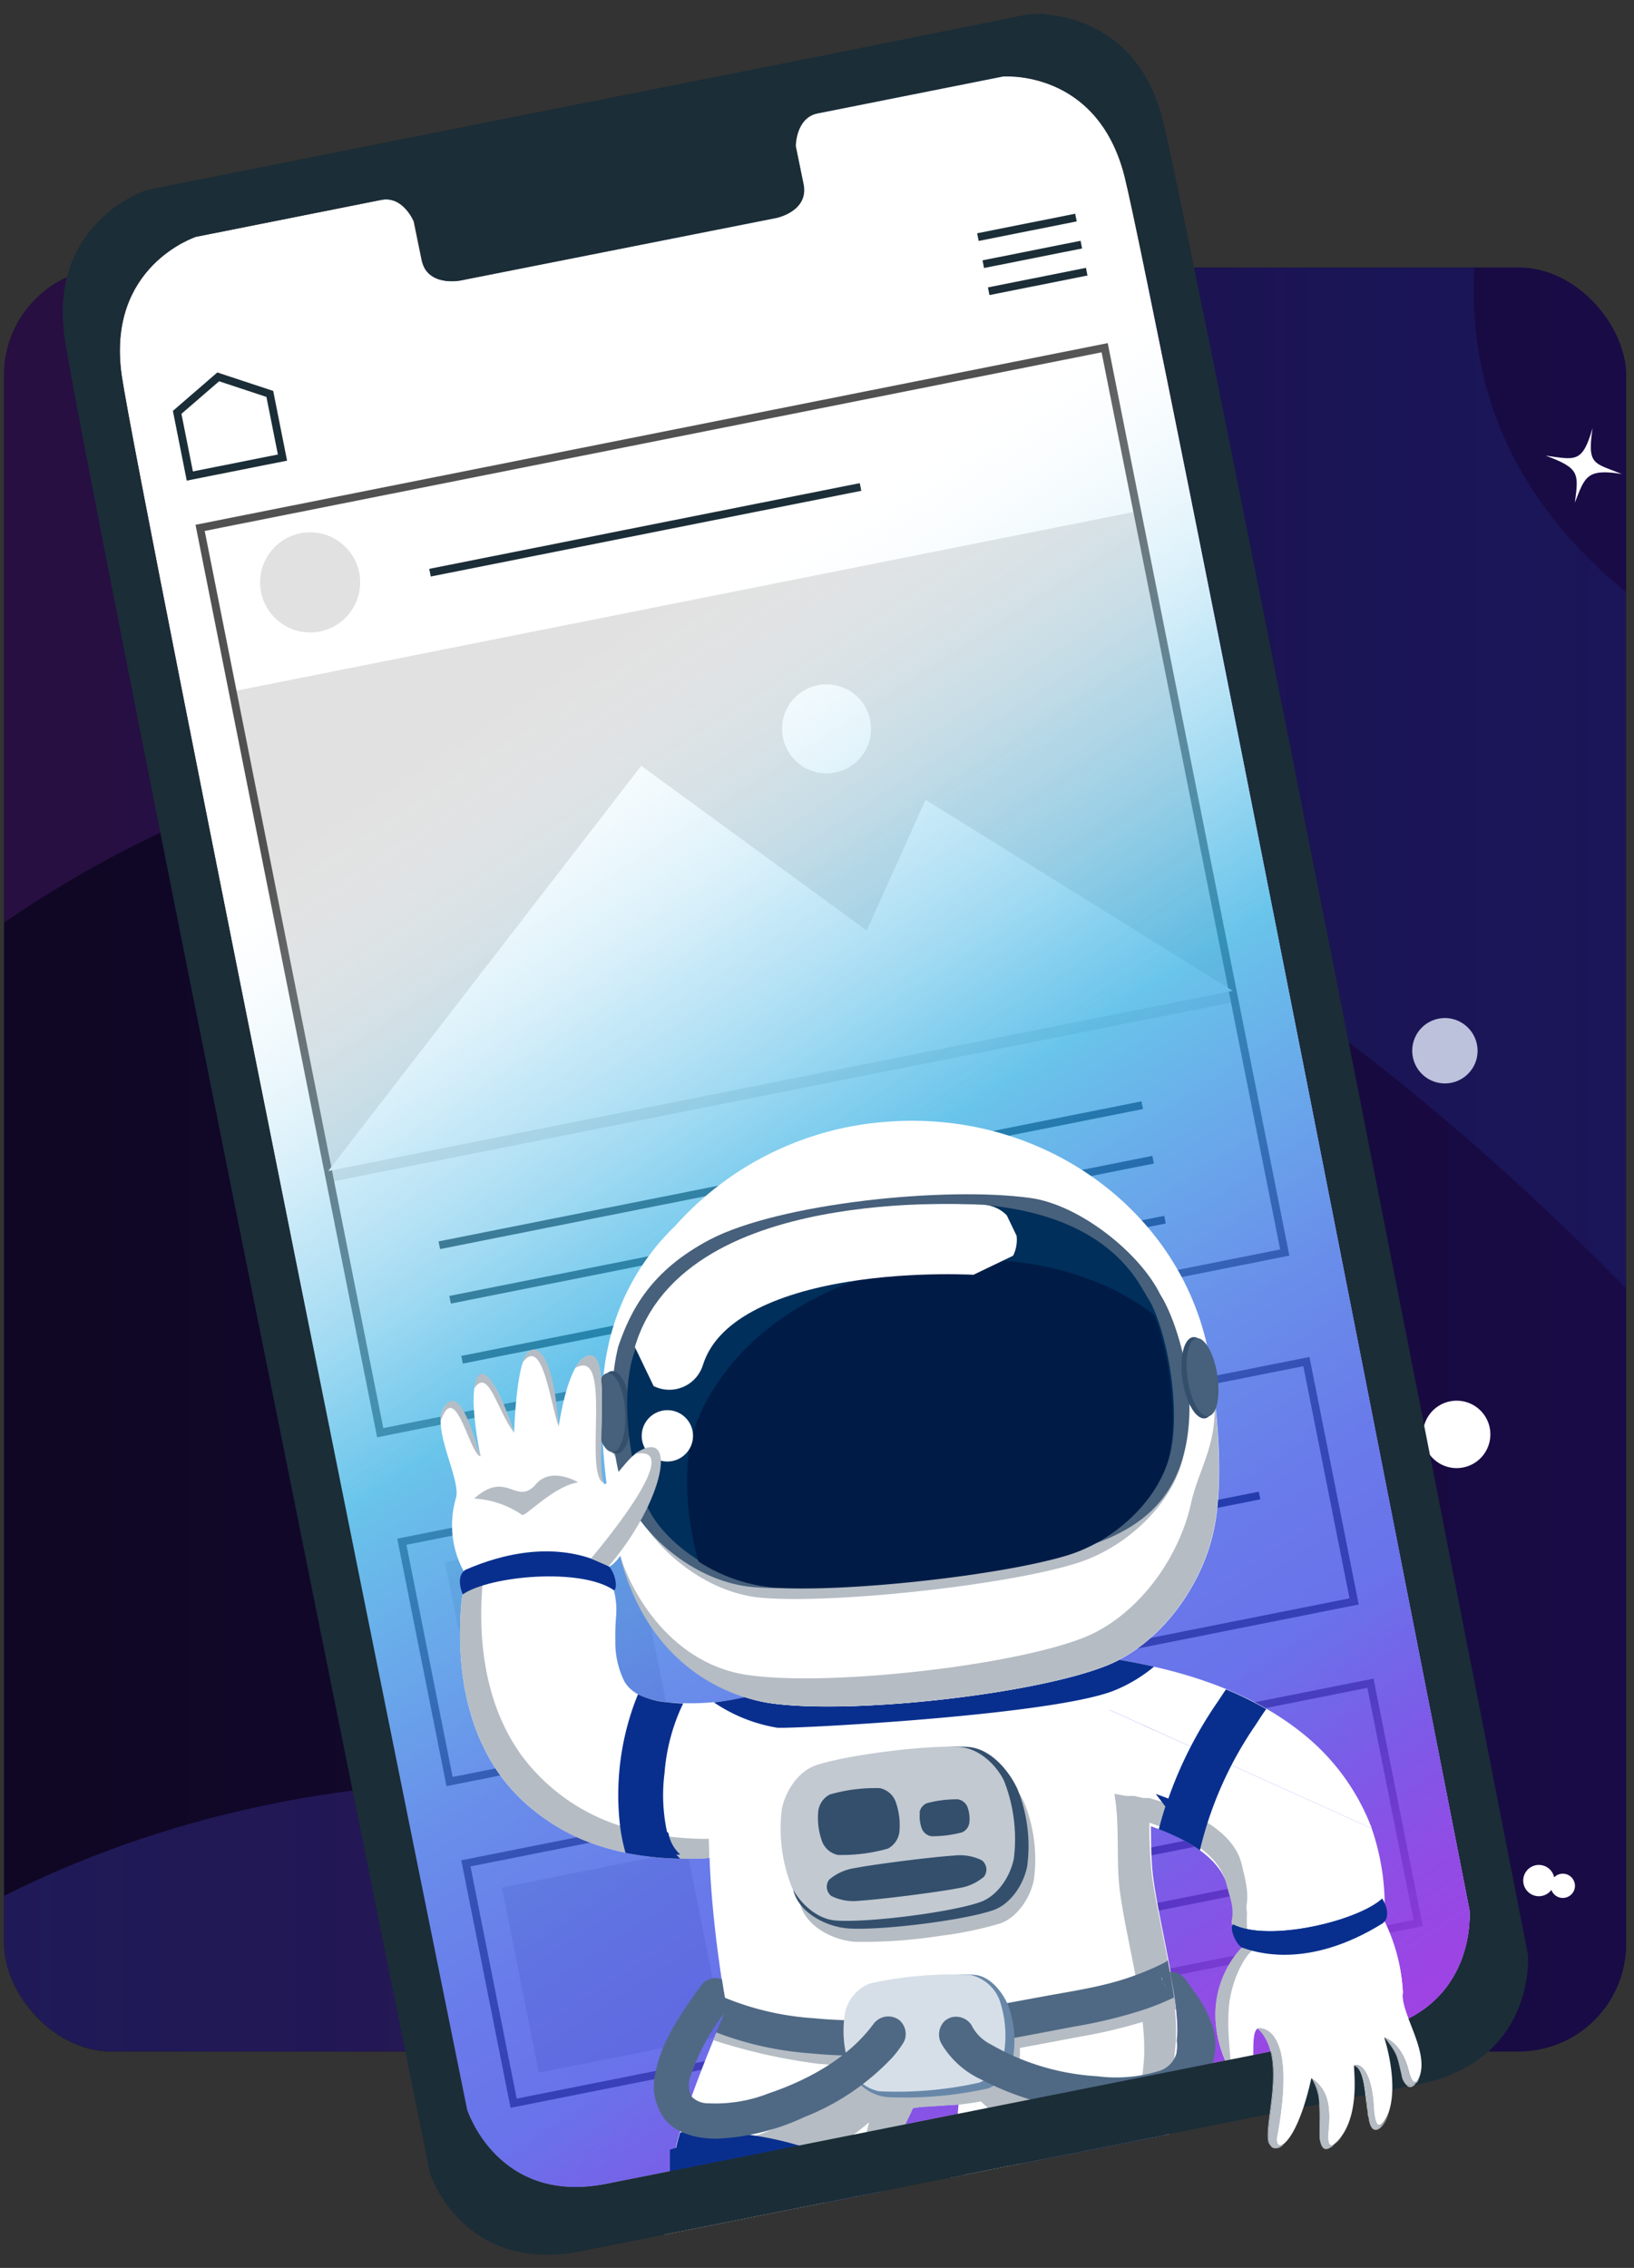<svg id="Capa_1" data-name="Capa 1" xmlns="http://www.w3.org/2000/svg" xmlns:xlink="http://www.w3.org/1999/xlink" viewBox="0 0 209 290"><rect x="0" y="0" width="209" height="290" fill="#333333" stroke="none"/><defs><style>.cls-1,.cls-16,.cls-17,.cls-36{fill:none;}.cls-2{clip-path:url(#clip-path);}.cls-3{fill:url(#linear-gradient);}.cls-4{clip-path:url(#clip-path-2);}.cls-18,.cls-22,.cls-5{fill:#fff;}.cls-6{opacity:0.3;}.cls-7{fill:url(#linear-gradient-2);}.cls-8{fill:url(#linear-gradient-3);}.cls-9{fill:#201932;}.cls-10{clip-path:url(#clip-path-4);}.cls-11{fill:url(#linear-gradient-4);}.cls-12{clip-path:url(#clip-path-5);}.cls-13{fill:url(#linear-gradient-5);}.cls-14{fill:url(#linear-gradient-6);}.cls-15{fill:#e1e1e1;}.cls-16,.cls-18{stroke:#515151;}.cls-16,.cls-17,.cls-18{stroke-miterlimit:10;}.cls-17{stroke:#1b2d37;}.cls-19{fill:url(#Nueva_muestra_de_degradado_1);}.cls-20{clip-path:url(#clip-path-7);}.cls-21{clip-path:url(#clip-path-8);}.cls-22,.cls-24,.cls-25,.cls-27,.cls-28,.cls-30,.cls-31,.cls-32,.cls-33,.cls-34{fill-rule:evenodd;}.cls-23,.cls-24{fill:#b5bcc4;}.cls-25,.cls-26{fill:#092f8e;}.cls-27{fill:#334f6c;}.cls-28{fill:#c2c9d1;}.cls-29{fill:#4f6984;}.cls-30{fill:#6887a8;}.cls-31{fill:#d6dfe8;}.cls-32{fill:#47607b;}.cls-33{fill:#002f5b;}.cls-34{fill:#001c46;}.cls-35{clip-path:url(#clip-path-9);}.cls-36{stroke:#fff;stroke-linecap:round;stroke-linejoin:round;stroke-width:9px;}.cls-37{clip-path:url(#clip-path-10);}.cls-38{fill:#1b2d37;}</style><clipPath id="clip-path"><rect class="cls-1" x="-485.48" y="38.21" width="207.47" height="228.11" rx="13.76"/></clipPath><linearGradient id="linear-gradient" x1="-562.18" y1="260.45" x2="409.32" y2="260.45" gradientUnits="userSpaceOnUse"><stop offset="0" stop-color="#0e061e"/><stop offset="0.09" stop-color="#100725"/><stop offset="0.22" stop-color="#150937"/><stop offset="0.36" stop-color="#1d0d55"/><stop offset="0.43" stop-color="#210f65"/><stop offset="0.82" stop-color="#4f1a7c"/><stop offset="0.99" stop-color="#641f87"/></linearGradient><clipPath id="clip-path-2"><rect class="cls-1" x="-562.18" y="-18.85" width="971.5" height="558.6"/></clipPath><linearGradient id="linear-gradient-2" x1="-642.59" y1="202.91" x2="75.25" y2="202.91" gradientUnits="userSpaceOnUse"><stop offset="0" stop-color="#2d62ff"/><stop offset="0.21" stop-color="#641f87"/><stop offset="0.48" stop-color="#1e2f8a"/><stop offset="1" stop-color="#0e061e"/></linearGradient><linearGradient id="linear-gradient-3" x1="-579.24" y1="294.08" x2="597.54" y2="294.08" xlink:href="#linear-gradient-2"/><clipPath id="clip-path-4"><rect class="cls-1" x="0.52" y="34.21" width="207.47" height="228.11" rx="13.76"/></clipPath><linearGradient id="linear-gradient-4" x1="-76.18" y1="256.45" x2="895.32" y2="256.45" xlink:href="#linear-gradient"/><clipPath id="clip-path-5"><rect class="cls-1" x="-76.18" y="-22.85" width="971.5" height="558.6"/></clipPath><linearGradient id="linear-gradient-5" x1="-156.59" y1="198.91" x2="561.25" y2="198.91" xlink:href="#linear-gradient-2"/><linearGradient id="linear-gradient-6" x1="-93.24" y1="290.08" x2="1083.54" y2="290.08" xlink:href="#linear-gradient-2"/><linearGradient id="Nueva_muestra_de_degradado_1" x1="65.25" y1="89.4" x2="202.84" y2="300.63" gradientUnits="userSpaceOnUse"><stop offset="0" stop-color="#fff" stop-opacity="0"/><stop offset="0.05" stop-color="#d5eff9" stop-opacity="0.14"/><stop offset="0.17" stop-color="#79caed" stop-opacity="0.44"/><stop offset="0.26" stop-color="#3fb4e5" stop-opacity="0.63"/><stop offset="0.3" stop-color="#29abe2" stop-opacity="0.7"/><stop offset="0.36" stop-color="#298ee2" stop-opacity="0.7"/><stop offset="0.46" stop-color="#295fe2" stop-opacity="0.7"/><stop offset="0.55" stop-color="#2942e2" stop-opacity="0.7"/><stop offset="0.61" stop-color="#2938e2" stop-opacity="0.7"/><stop offset="0.64" stop-color="#4138e2" stop-opacity="0.75"/><stop offset="0.69" stop-color="#6338e2" stop-opacity="0.83"/><stop offset="0.74" stop-color="#8038e2" stop-opacity="0.89"/><stop offset="0.8" stop-color="#9738e2" stop-opacity="0.94"/><stop offset="0.86" stop-color="#a738e2" stop-opacity="0.97"/><stop offset="0.92" stop-color="#b038e2" stop-opacity="0.99"/><stop offset="1" stop-color="#b338e2"/></linearGradient><clipPath id="clip-path-7"><path class="cls-1" d="M148.71,15.29c-3.7-14.61-17-13.5-17-13.5L105.79,7,44.73,19.12,18.78,24.29s-12.68,4.06-10.5,19S55,277.9,55,277.9s4.15,13,19.44,9.94l53.42-10.64,53.42-10.64c15.29-3,14.15-16.63,14.15-16.63S152.41,29.89,148.71,15.29Z"/></clipPath><clipPath id="clip-path-8"><path class="cls-1" d="M150.1,22.26c-3.71-14.61-17-13.5-17-13.5l-25.95,5.17L46.12,26.09,20.17,31.26s-12.68,4.05-10.5,19S56.4,284.87,56.4,284.87s4.15,13,19.43,9.94l53.43-10.64,53.42-10.64c15.28-3,14.15-16.63,14.15-16.63S153.8,36.86,150.1,22.26Z"/></clipPath><clipPath id="clip-path-9"><rect class="cls-1" x="79.29" y="153.43" width="50.17" height="18.25" transform="translate(-60.11 61.26) rotate(-25.67)"/></clipPath><clipPath id="clip-path-10"><rect class="cls-1" x="81.88" y="179.58" width="8.04" height="8.04" transform="translate(-71.05 55.32) rotate(-25.67)"/></clipPath></defs><title>Mesa de trabajo 22</title><g class="cls-2"><rect class="cls-3" x="-562.18" y="-18.85" width="971.5" height="558.6"/><g class="cls-4"><path class="cls-5" d="M9.53,239.33a1.93,1.93,0,0,1-.92,2.56,1.91,1.91,0,1,1,.92-2.56Z"/><path class="cls-5" d="M28.29,272.7a3.31,3.31,0,1,1-4.4-1.59A3.3,3.3,0,0,1,28.29,272.7Z"/><path class="cls-5" d="M107.89,226.31a4.87,4.87,0,1,1-3.6-5.88A4.86,4.86,0,0,1,107.89,226.31Z"/><path class="cls-5" d="M35.07,217.9c-6.2-1-6.51.53-8.3,5,.66-5.13.88-6-5.16-8.23,5.28.73,6.47,1.33,8.26-4.86C28.92,216.41,30.13,215.9,35.07,217.9Z"/><path class="cls-5" d="M158,142.19c-1.57-.25-1.65.14-2.11,1.28.17-1.3.22-1.53-1.31-2.09,1.34.19,1.64.34,2.1-1.24C156.47,141.81,156.78,141.68,158,142.19Z"/><path class="cls-5" d="M84.79,105.85c-8-1.3-8.42.68-10.75,6.51.86-6.63,1.14-7.81-6.68-10.64,6.84,1,8.39,1.72,10.7-6.3C76.83,103.92,78.39,103.25,84.79,105.85Z"/><path class="cls-5" d="M202.51,74.78c-8-1.3-8.43.68-10.75,6.51.86-6.63,1.14-7.81-6.68-10.64,6.84.94,8.38,1.72,10.69-6.3C194.55,72.85,196.11,72.18,202.51,74.78Z"/><path class="cls-5" d="M154.47,96.89a3.31,3.31,0,1,1-2.45-4A3.33,3.33,0,0,1,154.47,96.89Z"/><path class="cls-5" d="M45.25,260.66A3.06,3.06,0,1,1,43,257,3.07,3.07,0,0,1,45.25,260.66Z"/><path class="cls-5" d="M88.15,52.81a5.12,5.12,0,1,1-3.8-6.18A5.12,5.12,0,0,1,88.15,52.81Z"/><path class="cls-5" d="M89.1,142.74a3.5,3.5,0,1,1-2.6-4.21A3.51,3.51,0,0,1,89.1,142.74Z"/><path class="cls-5" d="M51.58,159.67a2.5,2.5,0,1,1-1.85-3A2.5,2.5,0,0,1,51.58,159.67Z"/><path class="cls-5" d="M168,181.41a2.07,2.07,0,1,1-1.54-2.48A2.06,2.06,0,0,1,168,181.41Z"/><path class="cls-5" d="M141.69,276.89a2.07,2.07,0,1,1-1.54-2.48A2.07,2.07,0,0,1,141.69,276.89Z"/><path class="cls-5" d="M141.26,21.12a2.07,2.07,0,1,1,.54-2.87A2.06,2.06,0,0,1,141.26,21.12Z"/><path class="cls-5" d="M1,108.56A2.06,2.06,0,0,1-1.85,108a2.07,2.07,0,0,1,.53-2.87,2.07,2.07,0,0,1,2.87.54A2.06,2.06,0,0,1,1,108.56Z"/><path class="cls-5" d="M34.31,18.74a2.07,2.07,0,1,1,.53-2.87A2.07,2.07,0,0,1,34.31,18.74Z"/><path class="cls-5" d="M113.08,246.63a2.53,2.53,0,1,1-1.75-3.12A2.54,2.54,0,0,1,113.08,246.63Z"/><path class="cls-5" d="M90,177.52a1.35,1.35,0,1,1-.94-1.66A1.35,1.35,0,0,1,90,177.52Z"/><path class="cls-5" d="M58.89,193.28A1.81,1.81,0,1,1,57.65,191,1.82,1.82,0,0,1,58.89,193.28Z"/><path class="cls-5" d="M173.3,122.37a3.28,3.28,0,1,1-2.25-4.07A3.29,3.29,0,0,1,173.3,122.37Z"/><path class="cls-5" d="M124.48,114.56c-4.16-.86-4.41.16-5.75,3.15.6-3.44.77-4-3.23-5.7,3.53.65,4.32,1.09,5.71-3C120.38,113.37,121.2,113.06,124.48,114.56Z"/><path class="cls-5" d="M181.14,256.39c-2.69-.56-2.86.1-3.73,2,.39-2.23.5-2.62-2.1-3.7,2.3.43,2.81.71,3.71-2C178.48,255.62,179,255.42,181.14,256.39Z"/><path class="cls-5" d="M171.45,234.93c-1.06-.22-1.12,0-1.47.8.16-.88.2-1-.82-1.45.9.16,1.1.28,1.45-.77C170.4,234.62,170.61,234.55,171.45,234.93Z"/><path class="cls-5" d="M209.57,67.16c-1-.21-1.12,0-1.46.81.16-.88.2-1-.82-1.45.9.16,1.1.27,1.45-.78C208.53,66.86,208.74,66.78,209.57,67.16Z"/><path class="cls-5" d="M137.25,192.27c-5.37-1.11-5.69.21-7.43,4.07.77-4.44,1-5.23-4.19-7.37,4.58.84,5.6,1.41,7.39-3.92C132,190.74,133,190.33,137.25,192.27Z"/><path class="cls-5" d="M19.76,93.53c-5.37-1.12-5.7.21-7.43,4.07.77-4.44,1-5.23-4.19-7.37,4.58.84,5.6,1.41,7.39-3.93C14.45,92,15.53,91.59,19.76,93.53Z"/><path class="cls-5" d="M161.29,40.51c-5.38-1.11-5.7.21-7.44,4.08.78-4.45,1-5.24-4.18-7.37,4.58.84,5.59,1.4,7.39-3.93C156,39,157.05,38.57,161.29,40.51Z"/><path class="cls-5" d="M15.08,212.34c-3.15-.65-3.34.13-4.36,2.39.46-2.6.59-3.06-2.45-4.32,2.68.49,3.28.83,4.33-2.3C12,211.45,12.6,211.21,15.08,212.34Z"/><path class="cls-5" d="M208.51,36.53A2.23,2.23,0,1,1,207,33.77,2.25,2.25,0,0,1,208.51,36.53Z"/><path class="cls-5" d="M130.08,143.67a2.07,2.07,0,1,1-1.43-2.54A2.08,2.08,0,0,1,130.08,143.67Z"/><path class="cls-5" d="M135.75,230.69a2.23,2.23,0,1,1-1.53-2.75A2.23,2.23,0,0,1,135.75,230.69Z"/><path class="cls-5" d="M165.12,4.87A3.46,3.46,0,1,1,162.74.59,3.46,3.46,0,0,1,165.12,4.87Z"/><path class="cls-5" d="M163.1,65.5a2.36,2.36,0,1,1-1.63-2.91A2.36,2.36,0,0,1,163.1,65.5Z"/><path class="cls-5" d="M137.32,75.8a1.68,1.68,0,1,1-1.16-2.08A1.67,1.67,0,0,1,137.32,75.8Z"/><path class="cls-5" d="M194.58,157.46a1.39,1.39,0,0,1-2.68-.76,1.41,1.41,0,0,1,1.72-1A1.39,1.39,0,0,1,194.58,157.46Z"/><path class="cls-5" d="M210.1,239.78a2.15,2.15,0,1,1-1.48-2.65A2.14,2.14,0,0,1,210.1,239.78Z"/><path class="cls-5" d="M72.07,76.09a2.19,2.19,0,1,1-1.51-2.7A2.19,2.19,0,0,1,72.07,76.09Z"/><path class="cls-5" d="M61.24,25.11a1.39,1.39,0,1,1-1-1.72A1.39,1.39,0,0,1,61.24,25.11Z"/><path class="cls-5" d="M6.74,62a2.19,2.19,0,1,1,1.93-2.42A2.17,2.17,0,0,1,6.74,62Z"/><path class="cls-5" d="M21.32,52.78a1.38,1.38,0,0,1-1.53-1.23,1.39,1.39,0,1,1,1.53,1.23Z"/><path class="cls-5" d="M7.37,121a2.19,2.19,0,1,1,.7-3A2.18,2.18,0,0,1,7.37,121Z"/><path class="cls-5" d="M49.7,124a1.37,1.37,0,0,1-1.91-.45,1.39,1.39,0,1,1,1.91.45Z"/><path class="cls-5" d="M22.06.63A1.39,1.39,0,0,1,20.14.18a1.41,1.41,0,0,1,.45-1.92,1.39,1.39,0,0,1,1.91.45A1.38,1.38,0,0,1,22.06.63Z"/><path class="cls-5" d="M104.75,39.87a1.4,1.4,0,1,1,.44-1.92A1.38,1.38,0,0,1,104.75,39.87Z"/><path class="cls-5" d="M7.73,248.07a1.4,1.4,0,1,1,.44-1.93A1.4,1.4,0,0,1,7.73,248.07Z"/><path class="cls-5" d="M49.75,238.87a1.38,1.38,0,0,1-1.91-.45A1.39,1.39,0,1,1,50.2,237,1.39,1.39,0,0,1,49.75,238.87Z"/><path class="cls-5" d="M26.64,185.51a2.15,2.15,0,1,1-1.49-2.65A2.15,2.15,0,0,1,26.64,185.51Z"/><path class="cls-5" d="M199.16,136.48c-2.32-.39-2.43.18-3.1,1.86.25-1.91.33-2.25-1.92-3.07,2,.28,2.41.5,3.09-1.8C196.87,135.91,197.32,135.72,199.16,136.48Z"/><path class="cls-5" d="M202.19,55.75a2.87,2.87,0,1,1-2.12-3.46A2.87,2.87,0,0,1,202.19,55.75Z"/></g><g class="cls-4"><g class="cls-6"><path class="cls-7" d="M-562.2,323.75c-73.5-17,110.91-481.78,380.6-24.48S165.91,33.73-47.28,88.21-372.4,65-241.29-45.86h-193s33.08,18.09-135.35,176.92S-562.2,323.75-562.2,323.75Z"/><path class="cls-8" d="M-579.24,386.72C-501.06,62.45-126.18,308.9-92.07,560.47c17.22,127,286.35,13.55,195.09-81s259-52.24,133.25-181.22c-120.84-123.92-84-527.63,1.06-226,136.45,484,194.23-439.54,206.8-75.68,3.2,92.74-298.47,682.23,132.18,408.27,80.49-51.21-93.8,217.46-93.8,217.46L393,544.48S215,454.94,204.29,521-48.35,678.8-48.35,678.8L-185.88,562.6S-425.73,297.18-579.24,424Z"/></g></g></g><rect class="cls-9" x="0.52" y="34.21" width="207.47" height="228.11" rx="13.76"/><g class="cls-10"><rect class="cls-11" x="-76.18" y="-22.85" width="971.5" height="558.6"/><g class="cls-12"><path class="cls-5" d="M158.23,151.16a2.24,2.24,0,1,1-1.67-2.7A2.24,2.24,0,0,1,158.23,151.16Z"/><path class="cls-5" d="M134.74,285.22a2.28,2.28,0,1,1-1.71-2.75A2.28,2.28,0,0,1,134.74,285.22Z"/><path class="cls-5" d="M85.28,249.6c-3.37-.52-3.53.31-4.49,2.75.35-2.77.46-3.27-2.82-4.44,2.87.38,3.51.7,4.46-2.66C81.94,248.81,82.59,248.53,85.28,249.6Z"/><path class="cls-5" d="M121,224.44c-1.18-.18-1.24.11-1.58,1,.13-1,.17-1.15-1-1.56,1,.14,1.24.25,1.57-.93C119.78,224.17,120,224.07,121,224.44Z"/><path class="cls-5" d="M161.53,196.45c-3.81-.59-4,.35-5.07,3.11.39-3.14.51-3.7-3.19-5,3.24.43,4,.8,5-3C157.75,195.56,158.49,195.24,161.53,196.45Z"/><path class="cls-5" d="M142.58,175.42a4.2,4.2,0,1,1-3.14-5A4.21,4.21,0,0,1,142.58,175.42Z"/><path class="cls-5" d="M126.43,269.25A1.87,1.87,0,1,1,125,267,1.88,1.88,0,0,1,126.43,269.25Z"/><path class="cls-5" d="M200.78,242.41a1.55,1.55,0,1,1,.39-2.15A1.54,1.54,0,0,1,200.78,242.41Z"/><path class="cls-5" d="M173.42,179.3c.16-.12-.1-.78-.58-1.48s-1-1.18-1.19-1.06.1.79.58,1.48S173.24,179.42,173.42,179.3Z"/><path class="cls-5" d="M188.89,135.29a4.18,4.18,0,1,1-3.11-5A4.2,4.2,0,0,1,188.89,135.29Z"/><path class="cls-5" d="M207.44,60.61c-4.5-.73-4.72.38-6,3.65.48-3.72.63-4.38-3.74-6,3.82.53,4.69,1,6-3.52C203,59.53,203.85,59.15,207.44,60.61Z"/><path class="cls-5" d="M190.51,184.41a4.31,4.31,0,1,1-3.21-5.19A4.3,4.3,0,0,1,190.51,184.41Z"/><path class="cls-5" d="M161.17,281.74a5,5,0,1,1-3.72-6A5,5,0,0,1,161.17,281.74Z"/><path class="cls-5" d="M198.78,240.92a2,2,0,1,1-1.5-2.4A2,2,0,0,1,198.78,240.92Z"/></g><g class="cls-12"><g class="cls-6"><path class="cls-13" d="M-76.2,319.75c-73.5-17,110.91-481.78,380.6-24.48S651.91,29.73,438.72,84.21,113.6,61,244.71-49.86h-193S84.82-31.77-83.61,127.06-76.2,319.75-76.2,319.75Z"/><path class="cls-14" d="M-93.24,382.72C-15.06,58.45,359.82,304.9,393.93,556.47c17.22,127,286.35,13.55,195.09-81s259-52.24,133.25-181.22c-120.84-123.92-84-527.63,1.06-226,136.45,484,194.23-439.54,206.8-75.68,3.2,92.74-298.47,682.23,132.18,408.27,80.49-51.21-93.8,217.46-93.8,217.46L879,540.48S701,450.94,690.29,517,437.65,674.8,437.65,674.8L300.12,558.6S60.27,293.18-93.24,420Z"/></g></g></g><path class="cls-5" d="M143.83,22.57c-3.48-13.8-15.6-12.83-15.6-12.83l-23.7,4.72c-2.79.55-2.79,4.17-2.79,4.17l1,4.88c.69,3.49-3.49,4.32-3.49,4.32L79,31.86l-20.21,4s-4.19.84-4.88-2.65l-1-4.88S51.56,25,48.77,25.56l-23.7,4.72S13.5,34,15.58,48.11,59.72,269.76,59.72,269.76,63.6,282,77.55,279.25l48.79-9.72,48.79-9.71c14-2.78,12.84-15.6,12.84-15.6S147.3,36.37,143.83,22.57Z"/><rect class="cls-15" x="34.87" y="76.27" width="117.97" height="63.96" transform="translate(-19.33 20.42) rotate(-11.26)"/><rect class="cls-16" x="35.98" y="54.84" width="117.97" height="117.97" transform="translate(-20.4 20.74) rotate(-11.26)"/><polygon class="cls-17" points="36.13 58.51 24.28 60.87 22.66 52.73 27.91 48.19 34.51 50.37 36.13 58.51"/><line class="cls-17" x1="55" y1="73.23" x2="110.07" y2="62.27"/><line class="cls-17" x1="56.19" y1="159.23" x2="146.1" y2="141.32"/><line class="cls-17" x1="57.57" y1="166.2" x2="147.49" y2="148.29"/><line class="cls-17" x1="59.1" y1="173.87" x2="149.01" y2="155.96"/><rect class="cls-18" x="53.33" y="185.31" width="117.97" height="31.27" transform="translate(-37.09 25.81) rotate(-11.26)"/><rect class="cls-15" x="58.14" y="197.61" width="24.16" height="24.16" transform="matrix(0.98, -0.2, 0.2, 0.98, -39.6, 17.75)"/><line class="cls-17" x1="89.88" y1="197.45" x2="127.52" y2="189.95"/><line class="cls-17" x1="91.41" y1="205.11" x2="161.11" y2="191.23"/><line class="cls-17" x1="92.8" y1="212.08" x2="151.35" y2="200.42"/><rect class="cls-18" x="61.52" y="226.44" width="117.97" height="31.27" transform="translate(-44.96 28.2) rotate(-11.26)"/><rect class="cls-15" x="66.33" y="238.74" width="24.16" height="24.16" transform="translate(-47.48 20.15) rotate(-11.26)"/><line class="cls-17" x1="98.07" y1="238.57" x2="135.71" y2="231.07"/><line class="cls-17" x1="99.6" y1="246.23" x2="169.3" y2="232.35"/><line class="cls-17" x1="100.99" y1="253.2" x2="159.54" y2="241.54"/><line class="cls-17" x1="125.08" y1="30.32" x2="137.62" y2="27.82"/><line class="cls-17" x1="125.77" y1="33.78" x2="138.31" y2="31.28"/><line class="cls-17" x1="126.46" y1="37.24" x2="139" y2="34.74"/><polygon class="cls-5" points="41.98 149.74 82.02 97.92 110.86 118.99 118.39 102.27 157.68 126.7 41.98 149.74"/><circle class="cls-5" cx="105.72" cy="93.2" r="5.69"/><circle class="cls-15" cx="39.67" cy="74.47" r="6.4"/><path class="cls-19" d="M143.83,22.57c-3.48-13.8-15.6-12.83-15.6-12.83l-23.7,4.72c-2.79.55-2.79,4.17-2.79,4.17l1,4.88c.69,3.49-3.49,4.32-3.49,4.32L79,31.86l-20.21,4s-4.19.84-4.88-2.65l-1-4.88S51.56,25,48.77,25.56l-23.7,4.72S13.5,34,15.58,48.11,59.72,269.76,59.72,269.76,63.6,282,77.55,279.25l48.79-9.72,48.79-9.71c14-2.78,12.84-15.6,12.84-15.6S147.3,36.37,143.83,22.57Z"/><g class="cls-20"><g class="cls-21"><path class="cls-5" d="M175.47,233.81a28.38,28.38,0,0,0-9.18-12.41c-5.82-4.58-13-7.12-20.07-8.58a69.86,69.86,0,0,0-13.8-1.53h0c-.38,0-.77,0-1.15.06a9.61,9.61,0,0,0-2.24.53l-1.06.45"/><path class="cls-5" d="M127.92,212.33c-.34.19-.68.36-1,.58a9.92,9.92,0,0,0,4.26,18.15c1.08.13,2.17.09,3.27.16,5.8.37,11.67,1.36,16.85,4.05.38.2.75.41,1.12.63,2.12,1.28,4.07,3.08,4.64,5.51.41,1.72,1.24,3.37.87,5.12l.94,1.39c-.16,1,.53,1.47.55,2.49.07,3.08-1,4.74,1.46,6.52A9.93,9.93,0,0,0,176,252a17.78,17.78,0,0,0,.59-2.6,30.58,30.58,0,0,0-1.14-15.6"/><path class="cls-5" d="M64.8,196.69c-.28.13-.35.16-.62.31A10.21,10.21,0,0,0,59,205.1c-.62,7.66.5,15.69,5,21.93A23.62,23.62,0,0,0,70,232.75a26.73,26.73,0,0,0,7.42,3.5c7.08,2.09,14.66,1.64,21.76.18a55.93,55.93,0,0,0,7.21-1.93s.75-.27,1.33-.56a9.92,9.92,0,0,0-3.35-18.66,11.4,11.4,0,0,0-4.86.6,33.89,33.89,0,0,1-14.17,1.79c-2.13-.25-4.38-.8-5.47-2.66a11.1,11.1,0,0,1-1.16-5.24,27.52,27.52,0,0,1,.1-3.14s.06-.82,0-1.48A10.15,10.15,0,0,0,72,196.27a10.33,10.33,0,0,0-7.18.42"/><path class="cls-22" d="M148.88,278.93c.57-5.16,1.25-12.69,1.65-16.77.6-6.12-2.12-15.39-3-21.9-.79-5.72.57-12.59-2.36-17.15s-7.73-11.24-15.21-10.22l-27.12,3.73c-7.48,1-11.19,8.2-11.9,13.94s.31,16.9,2,26.33c-.11.19-5.21,11.92-6.53,17.84-2,9.18-2.21,18.93,1,27.82a38.55,38.55,0,0,0,13.2,17.55l.07.06a13.29,13.29,0,0,0,2.36,1.39,13.53,13.53,0,0,0,14.79-22.28c-.71-.65-1.53-1.18-2.23-1.84a10.49,10.49,0,0,1-2.39-3.24c-1.42-3-1.45-6.5-1.08-9.72a42.73,42.73,0,0,1,4.19-14l.14-.29.3-.63.91-.14,4.93-.32c-.19,2.36-.44,4.72-.7,7.09a48.07,48.07,0,0,0,.13,14.07c1.39,7.45,5.33,14.23,9.74,20.49,1.36,1.92,2.76,3.8,4.2,5.66l.11.14.11.14.89,1c.33.31.65.65,1,.94a13.53,13.53,0,0,0,20.29-17.43c-.46-.74-1-1.42-1.54-2.11-2.73-3.57-5.5-7.16-7.35-11.3a10.9,10.9,0,0,1-.91-2.94,24.58,24.58,0,0,1,.25-5.92"/><path class="cls-23" d="M116.53,270.15l-.14.29a42.73,42.73,0,0,0-4.19,14c-.37,3.22-.34,6.69,1.08,9.72a10.33,10.33,0,0,0,2.39,3.24c.7.66,1.52,1.19,2.23,1.84a13.53,13.53,0,0,1-.59,20.52,13.37,13.37,0,0,1-5.47,2.63,9.81,9.81,0,0,0,1.22-.84A13.8,13.8,0,0,0,118,309.4a13.66,13.66,0,0,0-4.33-8.34c-.71-.65-1.52-1.18-2.23-1.83A10.73,10.73,0,0,1,109,296c-1.42-3-1.44-6.5-1.08-9.73.55-4.86,4.15-18.38,4.15-18.38.32-.06,4.7,1.71,4.7,1.71Zm27.53-40.5h.74l.06,0,.09,0H145l.1,0h0l1.1.26h0l.14,0,.15,0,.09,0h.06l.08,0h0l0,0,.11,0h.13a31.94,31.94,0,0,1,6.11,2.37c.38.2.75.41,1.12.63,2.12,1.28,4.07,3.08,4.64,5.51.41,1.73.95,3.61.58,5.36l.09.91a14.58,14.58,0,0,0,.11,2.87c.07,3.08.53,4.6,3,6.38a10.16,10.16,0,0,0,11.85-.28c.26-.2.5-.42.74-.64a9.91,9.91,0,0,1-14.5,3.45c-2.51-1.78-1.39-3.44-1.46-6.52,0-1-1.86-3.32-1.7-4.33h0c.36-1.75-.25-3-.66-4.67-.57-2.43-2.52-4.23-4.64-5.51-.37-.22-.74-.43-1.12-.63a30,30,0,0,0-4.1-1.74,57,57,0,0,0,.32,6.73c.89,6.51,3.61,15.78,3,21.9-.4,4.08-1.08,11.61-1.65,16.77a24.58,24.58,0,0,0-.25,5.92,10.9,10.9,0,0,0,.91,2.94c1.85,4.14,4.62,7.73,7.35,11.3.53.69,1.08,1.37,1.54,2.11a13.54,13.54,0,0,1-6.14,19.6,13.4,13.4,0,0,1-6,1c.54-.18,1.08-.39,1.6-.61,3.37-1.45,6.19-2.94,7.46-6.38A13.69,13.69,0,0,0,154.18,303c-.46-.74-1-1.42-1.55-2.12-2.72-3.57-5.5-7.16-7.35-11.3a10.88,10.88,0,0,1-.9-2.94,11.25,11.25,0,0,1-.11-1.65,38.45,38.45,0,0,1,.36-4.26c.57-5.16,1.24-12.69,1.64-16.78.61-6.12-2.11-15.39-3-21.9-.56-4.06,0-8.7-.74-12.68l1.53.28Z"/><path class="cls-23" d="M130.07,265.16a4.36,4.36,0,0,0,.17-.59,10.06,10.06,0,0,0,.2-2.7c2.7-.49,5.36-1,7.95-1.49a62.53,62.53,0,0,0,8.9-2.2c1.06-.37,2.12-.78,3.13-1.25-.15-1.51-.39-3.1-.68-4.7a33.68,33.68,0,0,1-3.84,1.66c-3.73,1.39-7.77,1.94-11.75,2.68l-4.62.86c-.78-1.65-2.22-3.36-4-3.6a10.43,10.43,0,0,0-1.47-.09,50.39,50.39,0,0,0-12.17,1.18,5.22,5.22,0,0,0-3.14,3.74,5.84,5.84,0,0,0-.15.93c-1.24,0-2.48-.12-3.73-.24a36.11,36.11,0,0,1-11.49-2.67c.09.5.18,1,.26,1.48,0,0-.58.06-1.32.18-.29.67-.65,1.54-1.06,2.54a72.72,72.72,0,0,0,13.29,3c1.45.14,2.9.22,4.36.26a7.93,7.93,0,0,0,.34,1.18,19.46,19.46,0,0,1-2.17,2,35.49,35.49,0,0,1-15.23,7.11,13.43,13.43,0,0,1-5.41.26s0,.06,0,.09q-.61,2.75-1,5.55a17.83,17.83,0,0,0,5.92,0,40.39,40.39,0,0,0,12.27-4.07,33.49,33.49,0,0,0,9.72-6.93,5.36,5.36,0,0,0,.89.16,20.88,20.88,0,0,0,2.65.08l.84-.13,4.93-.32v0c1-.12,2-.26,2.82-.41a39.82,39.82,0,0,0,13.3,8.41,17.63,17.63,0,0,0,10.21.73c.21-2,.43-4.18.64-6.38a10.49,10.49,0,0,1-2.56,1c-3.07.61-6.25-.46-9-1.83a39.83,39.83,0,0,1-8-5.44"/><path class="cls-23" d="M148.55,284.06a38.51,38.51,0,0,0-6.81.83,8.18,8.18,0,0,0-1-1.36c-1.31-1.34-3.37-2.59-5.2-2.17a13,13,0,0,0-1.4.43,49.87,49.87,0,0,0-11,5.37,4,4,0,0,0-1.25,1.72c.06.45.14.89.22,1.34a37.82,37.82,0,0,0,2.41,7.82l.14.14a3.64,3.64,0,0,0,.45.59,5.76,5.76,0,0,0,5.31,1.17,49.72,49.72,0,0,0,11.64-5.56,5.21,5.21,0,0,0,1.63-4.61,5.37,5.37,0,0,0-.11-.64c.58-.1,1.17-.19,1.75-.27a28.23,28.23,0,0,1,4.59-.28c-.13-.26-.25-.53-.37-.79a10.9,10.9,0,0,1-.91-2.94c0-.26-.06-.52-.08-.79"/><path class="cls-23" d="M111.9,290.2h0m-.19.35.05-.11-.09.2,0-.09m-.15.47,0-.11,0,.19V291M85,288.1a53.23,53.23,0,0,1,11.44-1.43,13.27,13.27,0,0,1,1.47,0c1.87.18,3.42,2,4.24,3.7a7.59,7.59,0,0,1,.4,1.06c1.47,0,2.95-.13,4.42-.3a21.21,21.21,0,0,0,3.88-.71l.47-.16.83-.47a13.56,13.56,0,0,0,1.17,4.36l0,.12a15,15,0,0,1-4.59,1.17,50.68,50.68,0,0,1-5.64.49,8.16,8.16,0,0,1-.13,1.3,5.22,5.22,0,0,1-3,3.86,50.53,50.53,0,0,1-12.42,1.62c0-.07,0-.14-.07-.2A43.46,43.46,0,0,1,85,288.1"/><path class="cls-23" d="M90.71,235.13A36.65,36.65,0,0,1,80.1,233.7a25.27,25.27,0,0,1-13.38-9.22c-4.52-6.24-5.64-14.26-5-21.92a10.48,10.48,0,0,1,1.94-5.24A10.24,10.24,0,0,0,59,205.1c-.62,7.66.5,15.69,5,21.93a25.26,25.26,0,0,0,13.37,9.22,38.58,38.58,0,0,0,13.35,1.33c0-.85-.05-1.67-.05-2.45"/><path class="cls-24" d="M102.56,234c.46-2.26,1.21-5.19,3.35-6,3.72-1.49,14.76-3.3,18.94-2.89,2.7.27,5,2.91,6.14,5.35a19.42,19.42,0,0,1,1.25,9.91c-.46,2.31-2.1,4.81-4.33,5.59a47.18,47.18,0,0,1-7.6,1.57,64.58,64.58,0,0,1-10.91.77c-2.61-.17-5.62-1.65-6.75-4s-.63-7.52-.09-10.24"/><path class="cls-25" d="M91.31,217.68a20.37,20.37,0,0,0,8.07,3.24c1.33.2,34.75-1.52,43-4.7a19,19,0,0,0,5.23-3.11l-1.36-.29c-1-.21-2.06-.41-3.1-.58a18,18,0,0,1-1.8.81c-9.47,3.67-32.92,6.23-43,4.7a18.89,18.89,0,0,1-3-.74,39.38,39.38,0,0,1-4,.67"/><path class="cls-26" d="M156.82,216c-.46.68-.9,1.37-1.34,2a52.06,52.06,0,0,0-7.25,15.91,30,30,0,0,1,3.07,1.37c.38.2.75.41,1.12.63s.72.45,1.06.7c.05-.21.09-.41.14-.61a47.71,47.71,0,0,1,7-15.46c.44-.67.87-1.37,1.34-2a43.5,43.5,0,0,0-5.18-2.53"/><path class="cls-26" d="M149.06,231c-.31,1-.59,1.94-.83,2.92h0l.05,0h.08l0,0h0l0,0,.06,0h0l.07,0h.06l0,0h.09l0,0h.06l.1,0h0l0,0,0,0h.1l.05,0h0l.11,0h0l.06,0h.07l0,0,0,0h0l.11,0h0l.07,0h.06l0,0,.05,0h0l.12.06h0l.07,0h.09l.05,0,0,0h0l.12.06h0l.08,0h.05l0,0,.05,0h0l.11.05h0l.08,0h.06l0,0,0,0h0l.11.06c.38.2.75.41,1.12.63l.09,0h.05l.05,0h0l.09.06h0l0,0,0,0h0l.08,0h0l0,0h0l.06,0h0l0,0h0l.12.08h0l0,0,0,0h0l.12.09h0l0,0,0,0c.05-.21.09-.41.14-.61.21-.88.44-1.75.71-2.62h0c-.37-.22-.74-.43-1.12-.63a31.49,31.49,0,0,0-4.15-1.76"/><path class="cls-26" d="M86.06,218.13h0m-4.43-1.46a10.35,10.35,0,0,0,3.7,1c.68.08,1.37.13,2.06.16-.1.18-.19.38-.28.57A24.94,24.94,0,0,0,85,226.72a22.14,22.14,0,0,0,.54,8.45,4.84,4.84,0,0,0,1.47,2.5,38.69,38.69,0,0,1-7-.75,22.14,22.14,0,0,1-.76-4,34.13,34.13,0,0,1,2-15.38c.11-.27.21-.55.33-.83"/><path class="cls-26" d="M79.41,233.49a20.84,20.84,0,0,0,.69,3.43l.11,0h0l.1,0h0l.1,0h.66l.09,0h0l.09,0h0l.09,0h0l.09,0h.12c.32.06.65.1,1,.15h1.85l1.2.08h.76l.66,0a4.8,4.8,0,0,1-1.47-2.5c0-.11-.07-.23-.11-.35a33.29,33.29,0,0,1-5.37-1.12l-.69-.21"/><path class="cls-26" d="M122.36,272.41c-.12,1.25-.26,2.49-.39,3.74-.1.86-.18,1.72-.25,2.58a18,18,0,0,1,3.61-1.21,41,41,0,0,1,13.35-.9,30.21,30.21,0,0,1,10.2,2.38v-.07c.2-1.75.4-3.78.61-5.85-6-2.27-12.59-2.67-18.81-2.16a38.21,38.21,0,0,0-8.32,1.49"/><path class="cls-26" d="M128.38,271.15a38,38,0,0,0,8.9,5.37l1.4.1a30.21,30.21,0,0,1,10.2,2.38v-.07l.05-.39v-.11l0-.31V278q0-.42.09-.87v-.27l0-.15v-.12c0-.33.07-.67.1-1v-.28l0-.15v0h0V275l0-.23,0-.15v-.12l.06-.63v0c0-.26.05-.52.08-.79a32.48,32.48,0,0,0-4-1.22c0,.24-.05.49-.07.74a15.44,15.44,0,0,1-6.89-1.78,54.42,54.42,0,0,0-7.88.1c-.77.06-1.53.13-2.3.23"/><path class="cls-26" d="M87,272.67c-.22.74-.4,1.43-.54,2.06-.28,1.24-.52,2.5-.72,3.76a34.7,34.7,0,0,1,4-.2c8.06,0,16.19,2.23,22.38,7.48,0-.44.08-.87.13-1.3a39.27,39.27,0,0,1,.9-5.05,42.55,42.55,0,0,0-23.91-6.84c-.74,0-1.48,0-2.21.09"/><path class="cls-26" d="M86.46,274.64a13.43,13.43,0,0,0,5.41-.26,36.08,36.08,0,0,0,4.66-1.27,44.81,44.81,0,0,1,8.69,2.26c-.53.29-1,.56-1.58.83a46.73,46.73,0,0,1-6.59,2.74,41.19,41.19,0,0,0-7.36-.65,34.7,34.7,0,0,0-4,.2l0-.22V278l0-.07v-.33l0-.09v-.07l0-.09v-.05h0l0-.13v-.06l0-.1V277l0-.14v-.05l0-.11v-.05l0-.14v-.05l0-.11v0l0-.15v0l0-.12v-.1l0-.16,0-.06,0-.19v0l0-.2,0-.06,0-.16v-.06l0-.21Zm23.25,2.75a34.13,34.13,0,0,1,3.39,2l0,.09v.06h0c0,.1,0,.2-.07.3h0l0,.05V280h0l0,.15h0l0,.08v.07h0l-.06.29h0v.16h0l0,.15h0v0l0,.07v.07h0l-.06.29h0v.16h0a.59.59,0,0,1,0,.14h0v.16h0c0,.1,0,.19,0,.29v0h0v.14h0a.59.59,0,0,1,0,.14h0v.18c0,.09,0,.19,0,.28v.08l0,.07v0h0c0,.05,0,.1,0,.15h0v.18a2.7,2.7,0,0,0,0,.28V284h0a.68.68,0,0,1,0,.14h0v.18s0,.09,0,.14,0,.1,0,.15h0v.14h0v.15h0v.48h0v.33a27.91,27.91,0,0,0-3.62-2.61c.34-1.74.79-3.77,1.26-5.77"/><path class="cls-27" d="M101.7,232.34c.45-2.26,1.21-5.2,3.35-6.06,3.72-1.49,14.76-3.29,18.94-2.88,2.7.27,5,2.9,6.14,5.34a19.47,19.47,0,0,1,1.25,9.92c-.46,2.31-2.1,4.81-4.33,5.59-3.81,1.32-14.3,2.61-18.51,2.34-2.61-.18-5.62-1.66-6.75-4s-.63-7.53-.09-10.24"/><path class="cls-28" d="M100,231.32c.46-2.31,2.11-4.81,4.33-5.58,3.81-1.32,14.5-2.67,18.51-2.34,2.35.19,4.57,2.21,5.59,4.33a20.33,20.33,0,0,1,1.25,9.92c-.46,2.31-2.1,4.81-4.33,5.58-3.81,1.32-14.5,2.67-18.51,2.34-2.35-.19-4.57-2.21-5.59-4.33a20.35,20.35,0,0,1-1.25-9.92"/><path class="cls-27" d="M104.66,231.61a2.79,2.79,0,0,1,1.48-2.15,21,21,0,0,1,6.41-.81,2.76,2.76,0,0,1,2,1.71,8.94,8.94,0,0,1,.49,3.87,2.8,2.8,0,0,1-1.47,2.15,21.44,21.44,0,0,1-6.42.81,2.81,2.81,0,0,1-2-1.72,8.9,8.9,0,0,1-.49-3.86"/><path class="cls-27" d="M117.61,231.76a1.6,1.6,0,0,1,.92-1.18,14.61,14.61,0,0,1,4-.5,1.61,1.61,0,0,1,1.19.92,4.33,4.33,0,0,1,.26,2.11,1.57,1.57,0,0,1-.92,1.19,14.94,14.94,0,0,1-3.94.5,1.61,1.61,0,0,1-1.19-.92,4.39,4.39,0,0,1-.27-2.12"/><path class="cls-27" d="M106.06,240.35a6.46,6.46,0,0,1,3.28-1.48c2.66-.51,10-1.44,12.72-1.6a6.32,6.32,0,0,1,3.53.61,1.5,1.5,0,0,1,.27,2.09,6.38,6.38,0,0,1-3.28,1.47c-2.66.52-10,1.45-12.71,1.61a6.33,6.33,0,0,1-3.54-.61,1.5,1.5,0,0,1-.27-2.09"/><path class="cls-29" d="M148.53,283.21a39,39,0,0,0-10,1.23,57.87,57.87,0,0,0-9.12,3,30.07,30.07,0,0,0-6.77,3.73l-.19.16-.12.13a37.21,37.21,0,0,0,1.05,3.71,2.3,2.3,0,0,0,1.84-.3c.65-.44,1.27-.91,2-1.31A45.39,45.39,0,0,1,144,288a26.12,26.12,0,0,1,5.51-.23,11.22,11.22,0,0,1-.9-2.92,12.89,12.89,0,0,1-.1-1.64"/><path class="cls-30" d="M121.52,291.21c-.2-1.59-.33-3.68.88-4.71,2.12-1.78,9-5.36,11.81-6,1.83-.42,3.89.83,5.19,2.17a13.45,13.45,0,0,1,3,6.24,5.24,5.24,0,0,1-1.63,4.61,49.61,49.61,0,0,1-11.65,5.56,5.75,5.75,0,0,1-5.3-1.17c-1.26-1.31-2-4.8-2.28-6.7"/><path class="cls-31" d="M120.19,290.91a5.24,5.24,0,0,1,1.63-4.61,48.53,48.53,0,0,1,11.65-5.56,5.25,5.25,0,0,1,4.61,1.63,14.14,14.14,0,0,1,3,6.24,5.24,5.24,0,0,1-1.63,4.61,48.91,48.91,0,0,1-11.65,5.56,5.25,5.25,0,0,1-4.61-1.63,14.24,14.24,0,0,1-3-6.24"/><path class="cls-29" d="M111.39,289s0-.09,0,0m-.19.35a.54.54,0,0,0,0-.11l-.08.2,0-.09m-.12.36,0,.19v-.08Zm.93-1.34a15.58,15.58,0,0,0,.82,4.74,15.06,15.06,0,0,1-4.6,1.18,55.13,55.13,0,0,1-9.18.5c-.93,0-1.89.11-2.83.07-1.63-.07-3.11-.81-3.32-2.15a2.25,2.25,0,0,1,3-2.46c.23.09.11.06.18.08a17.58,17.58,0,0,0,2.71-.06,55.31,55.31,0,0,0,7.59-.3,21.05,21.05,0,0,0,3.88-.71l.47-.16c.34-.17.67-.37,1-.57l.24-.16"/><path class="cls-30" d="M81.94,291.67c.32-1.56.84-3.59,2.33-4.18,2.57-1,10.2-2.27,13.09-2,1.87.19,3.43,2,4.25,3.7a13.46,13.46,0,0,1,.85,6.86,5.22,5.22,0,0,1-3,3.86,49,49,0,0,1-12.8,1.6A5.74,5.74,0,0,1,82,298.75c-.78-1.64-.43-5.2,0-7.08"/><path class="cls-31" d="M80.78,291a5.22,5.22,0,0,1,3-3.86,48.53,48.53,0,0,1,12.81-1.6,5.22,5.22,0,0,1,3.85,3,14,14,0,0,1,.86,6.86,5.22,5.22,0,0,1-3,3.86,48.53,48.53,0,0,1-12.81,1.6,5.22,5.22,0,0,1-3.85-3,14,14,0,0,1-.86-6.86"/><path class="cls-29" d="M148.66,253.15l-.09-.41,0,.24,0,.17m.24.52-.21-.45a2.45,2.45,0,0,0,.21.45m.36.43-.34-.41a1.9,1.9,0,0,0,.34.41m-56.55,1.31a36,36,0,0,0,11.49,2.66c9.91,1,19.61-1,29.25-2.77,4-.74,8-1.29,11.76-2.69a32.43,32.43,0,0,0,4-1.74l.24-.22c.31,1.61.59,3.21.79,4.77a34.26,34.26,0,0,1-3.64,1.49,61.18,61.18,0,0,1-8.9,2.19c-10.71,2-22.44,4.61-33.83,3.47a42.07,42.07,0,0,1-12.18-2.69c.73-1.76,1.25-2.93,1.28-3-.09-.49-.18-1-.26-1.48"/><path class="cls-30" d="M109.21,258.13c.37-1.55,1-3.56,2.48-4.09,2.61-.93,10.29-1.88,13.16-1.49,1.86.26,3.35,2.14,4.1,3.86a13.47,13.47,0,0,1,.6,6.89,5.22,5.22,0,0,1-3.14,3.74,49.12,49.12,0,0,1-12.86,1.12,5.71,5.71,0,0,1-4.55-3c-.73-1.68-.24-5.22.21-7.08"/><path class="cls-31" d="M108.08,257.38a5.22,5.22,0,0,1,3.14-3.74,48.71,48.71,0,0,1,12.85-1.12,5.24,5.24,0,0,1,3.75,3.15,14.11,14.11,0,0,1,.6,6.88,5.25,5.25,0,0,1-3.15,3.75,48.25,48.25,0,0,1-12.85,1.11,5.2,5.2,0,0,1-3.75-3.14,14,14,0,0,1-.59-6.89"/><path class="cls-29" d="M150.51,261a4.29,4.29,0,0,1,0,1.43,3.32,3.32,0,0,1-2.45,2.44,18.56,18.56,0,0,1-7.7.62,30.79,30.79,0,0,1-13.62-4.07,5.54,5.54,0,0,1-2.34-2.2l-.07-.15a2.34,2.34,0,0,0-2.53-1.14,1.65,1.65,0,0,0-.44.16,1.83,1.83,0,0,0-.64.45,2.43,2.43,0,0,0-.31,2.78,11.52,11.52,0,0,0,5.12,4.6,37,37,0,0,0,15.4,4.13,22.49,22.49,0,0,0,8.28-.81A7.95,7.95,0,0,0,154.66,258c-.6-1.76-1.92-3.23-2.94-4.79a3.18,3.18,0,0,0-1.14-.93,2.11,2.11,0,0,0-.93-.11c.63,3.14,1.18,6.15.86,8.74"/><path class="cls-29" d="M92.33,253.09A2.32,2.32,0,0,0,91,253a1.65,1.65,0,0,0-.44.16,1.77,1.77,0,0,0-.75.57c-.21.25-.4.53-.6.8-2.34,3.24-4.63,6.68-5.38,10.56a7.07,7.07,0,0,0,1.34,6.07c1.61,1.79,4.3,2.35,6.62,2.31a29.32,29.32,0,0,0,11.09-2.76A31,31,0,0,0,114.22,263a15,15,0,0,0,1.27-1.7,2.6,2.6,0,0,0,.23-.45,2.33,2.33,0,0,0-.72-2.56,2.35,2.35,0,0,0-3.22.44c-3.18,4.35-8.25,7.18-13.44,8.94a18.59,18.59,0,0,1-7.7,1.28,2.91,2.91,0,0,1-2.22-.91,3.42,3.42,0,0,1,0-2.82A26.74,26.74,0,0,1,93,257c-.23-1.28-.46-2.6-.66-3.92"/><path class="cls-22" d="M155.12,176.93c-1.56-20.15-20.24-35.16-41.68-33.49a40.09,40.09,0,0,0-27.06,13.3,30,30,0,0,0-8.71,16c-1.74,8.07,0,23.64,3.41,31.15,3.08,6.71,10,12.76,17.27,13.87,10.05,1.53,33.5-1,43-4.7,6.89-2.66,12.32-10.06,13.88-17.27,1-4.53.87-11.42,0-17.92"/><path class="cls-24" d="M148.66,166.09c-2.62-5.31-9.42-10.65-15.71-11.52-11-1.54-32.17.69-41,5.3-7.5,3.92-9.82,7.58-11.46,12.63a22.69,22.69,0,0,0-.88,4.21,1,1,0,0,0-.29,0c-1.17.17-1.94,2.66-1.73,5.56.19,2.62,1.12,4.69,2.16,4.93a20.29,20.29,0,0,0,2.18,7c2.7,4.57,8.73,9.53,15.5,10.11,9.32.79,31.25-1.6,40.17-4.39,6.49-2,11.74-7.3,13.39-12.35a14.62,14.62,0,0,0,.55-2.42"/><path class="cls-24" d="M155.18,177.86c.89,6.5-1.85,9.79-2.83,14.32-1.56,7.22-7,14.61-13.87,17.28-9.48,3.66-32.93,6.23-43,4.7-10.25-1.57-15.42-11.6-16.5-16.52,3.2,14.58,13.21,19.18,19.34,20.11,10.05,1.53,33.5-1,43-4.7,6.89-2.66,12.32-10.06,13.88-17.27,1-4.53.87-11.42,0-17.92"/><path class="cls-32" d="M79,172.43c1.65-5,4.33-10,11.83-13.94,8.81-4.6,30-6.83,41-5.3,6.29.88,14,7.05,16.58,12.35,0,0,2.35,3.39,3.57,11,1.6,17.06-9,20-15.48,22-8.92,2.79-30.85,5.19-40.17,4.4-6.77-.58-12.8-5.54-15.5-10.12-3-5.11-3.28-16.07-1.44-21.71"/><path class="cls-27" d="M78.2,175.33c1.16-.16,2.28,2.06,2.49,5s-.56,5.38-1.73,5.55-2.28-2.06-2.49-5,.56-5.38,1.73-5.55"/><path class="cls-32" d="M77.68,175.58c1.06-.15,2.08,2,2.28,4.77s-.49,5.18-1.54,5.32-2.08-2-2.28-4.77.49-5.17,1.54-5.32"/><path class="cls-27" d="M152.51,171c1.14-.27,2.44,1.83,2.91,4.69s-.09,5.39-1.23,5.66-2.44-1.84-2.91-4.69.09-5.4,1.23-5.66"/><path class="cls-32" d="M153,171.13c1-.24,2.23,1.79,2.68,4.54s0,5.17-1.06,5.41-2.23-1.79-2.68-4.54,0-5.17,1.06-5.41"/><path class="cls-33" d="M145.77,164.22C140,155,127,152.52,112,154.54c-12,1.62-22.69,4.66-27.8,12.4a22.22,22.22,0,0,0-3.15,6.24c-1.76,5.31-.57,15.67,2.27,20.47,2.53,4.3,9,8.64,15.37,9.16,8.81.72,29.56-1.6,38-4.25,6.15-1.93,11.13-6.9,12.7-11.66,1.75-5.31.28-15.29-2.16-20.23Z"/><path class="cls-34" d="M147.57,168.09c-7-5.38-17.47-8.11-28.69-6.63-12,1.58-22,7.61-27.08,15.37a22.26,22.26,0,0,0-3.12,6.27c-1.34,4.12-.91,11.29.67,16.57a21.12,21.12,0,0,0,9.28,3.3c8.8.76,29.53-1.49,38-4.12,6.13-1.92,11.09-6.9,12.64-11.68s.44-13.81-1.67-19.08"/><g class="cls-35"><path class="cls-36" d="M125.56,158.55S91,156.14,85.61,173.21"/></g><g class="cls-37"><path class="cls-22" d="M84.09,180.58a3.28,3.28,0,1,0,4.29,1.74,3.27,3.27,0,0,0-4.29-1.74"/></g><path class="cls-22" d="M59.31,200.91a12.32,12.32,0,0,1-1-9.32c.83-2.6-4.19-10.55-.69-12.34,1.52-.77,3,4.86,3.85,7,0,0-2-9.4,0-10.36,1.73-.82,4.29,7.35,4.29,7.35s.28-10.29,2.15-10.46c2.57-.74,3.55,9.67,3.55,9.67s1.27-9.33,4.12-9.1.23,15.47,1.78,16.43c1.2-.49,2.75-3.12,4-3.93,2.15-1.44,3.59-.75,2.85,2.12-1.15,4.49-4.42,11.57-6.3,12.35S59.31,200.91,59.31,200.91Z"/><path class="cls-25" d="M59.19,203.87c3.47-2.38,15.14-3.46,19.36-.51.51-.31.1-2.34-.7-3.08-1.56-.83-7.86-4.08-18.29.44C58.15,201.59,59.19,203.87,59.19,203.87Z"/><path class="cls-24" d="M75.58,199.29s12.74-14.84,5.57-13.36c5.74-3.92,3.87,6-3.3,14.35"/><path class="cls-24" d="M77.25,189.64c-2.72-1,1.27-17.58-3.7-14.7.88-1.31,1.06-1.52,2.08-1.65,1,.23,1.18,1.76,1.31,3.88C77.2,181.47,76.48,188,77.25,189.64Z"/><path class="cls-24" d="M71.45,182.41c-1.1-3.1-2.06-11.71-4.62-8.16C67.48,171.63,70.62,170.65,71.45,182.41Z"/><path class="cls-24" d="M65.75,183.2c-2.31-7.07-4.52-9.62-5.1-5.65C62.47,174.79,63.52,180.22,65.75,183.2Z"/><path class="cls-24" d="M61.48,186.21c-1.42-.12-3.2-10-5.1-4.53a3,3,0,0,1,.32-1.51C58.7,176.44,60.59,183.64,61.48,186.21Z"/><path class="cls-24" d="M60.65,191.62a12.09,12.09,0,0,1,6.12,2.08c.36.35,4.07-3.71,7.19-4.15,0,0-3.61-2.19-5.57.42C65.94,192.46,64.8,187.93,60.65,191.62Z"/><path class="cls-22" d="M177.1,245.72a23.66,23.66,0,0,1,2.34,9.08c-.45,2.7,3.95,8.12,1.8,11.47-2.94,1.88-1.1-3.22-4.15-5.69,0,0,2.44,7.25-.14,11.05-3,3.46-1.44-6.71-3.66-7.46-.4-.8,1.4,7.62-3.25,10.53-2.44,1.1-.17-7-2.27-8.92-.18.75-1.84,8.76-4.7,8.94-2.72-.38,2.46-11.07-2.2-15.34-1.12.66,0,5.53-1.11,6.51-1.92,1.74-4.49-4.86-4.18-7.81a18.21,18.21,0,0,1,3.27-9C160.18,247.48,177.1,245.72,177.1,245.72Z"/><path class="cls-25" d="M176.79,242.78c-3.09,2.85-14.48,5.61-19.07,3.3-.46.39.23,2.34,1.13,2.95,1.66.59,8.37,2.89,18-3.09C178.16,244.88,176.79,242.78,176.79,242.78Z"/><path class="cls-24" d="M160.12,249.43l-1.27-.4s-6.12,5.77-1.92,14.91c1.18,2.45-.08-2.33.23-7C157.38,253.56,159,250.34,160.12,249.43Z"/><path class="cls-24" d="M205,241.94l-1.27-.4s-6.12,5.77-1.93,14.91c1.18,2.45-.08-2.33.23-7C202.26,246.07,203.88,242.85,205,241.94Z"/><path class="cls-24" d="M160.87,259.38s5.26-1.05,2.46,14c-.12.6.24,1.31.77.88s-.93,1.46-1.84-.22C161.52,271.65,164.78,263,160.87,259.38Z"/><path class="cls-24" d="M167.77,265.78c1.66,2.71.79,6,1,7.3,0,0,0,3.72,2.76.19,0,0-2,3.11-1.64-1S169.25,266.85,167.77,265.78Z"/><path class="cls-24" d="M173.29,264.17c0,.33,1.24-.84,1.65,6.05.49,4,2.34,1.45,2.7,0,0,0-1.65,3.84-1.91-.77S174,263.85,173.29,264.17Z"/><path class="cls-24" d="M177.09,260.58c1.84,2.21,1.63,2.71,2.17,4.69s1.51,2.3,2.4.07c0,0-.77,2.38-1.48-.51S178,260.88,177.09,260.58Z"/></g></g><path class="cls-38" d="M148.71,15.29c-3.7-14.61-17-13.5-17-13.5L105.79,7,44.73,19.12,18.78,24.29s-12.68,4.06-10.5,19S55,277.9,55,277.9s4.15,13,19.44,9.94l53.42-10.64,53.42-10.64c15.29-3,14.15-16.63,14.15-16.63S152.41,29.89,148.71,15.29ZM188,244.22s1.12,12.82-12.84,15.6l-48.79,9.71-48.79,9.72c-13.95,2.78-17.83-9.49-17.83-9.49S17.66,62.19,15.58,48.11s9.49-17.83,9.49-17.83l23.7-4.72C51.56,25,53,28.35,53,28.35l1,4.88c.69,3.49,4.88,2.65,4.88,2.65l20.21-4,20.21-4s4.18-.83,3.49-4.32l-1-4.88s0-3.62,2.79-4.17l23.7-4.72s12.12-1,15.6,12.83S188,244.22,188,244.22Z"/><path class="cls-1" d="M170.53,274.35a.51.51,0,0,0,.16-.09,5.65,5.65,0,0,0,.48-.49A7.12,7.12,0,0,1,170.53,274.35Z"/><path class="cls-5" d="M173.56,264.33c1.05.84,1.08,4.23,1.45,6.32,0-.14,0-.27-.07-.43C174.66,265.46,174,264.55,173.56,264.33Z"/><path class="cls-5" d="M155.82,260.73v0h0Z"/><path class="cls-5" d="M155.76,260.44v0Z"/><path class="cls-5" d="M168.89,273.77c.14.76.42,1.18,1,1C169.27,274.93,169,274.31,168.89,273.77Z"/><path class="cls-5" d="M168.82,273.07h0Z"/><path class="cls-5" d="M179.81,266.53a3.65,3.65,0,0,1-.55-1.23A2.28,2.28,0,0,0,179.81,266.53Z"/><path class="cls-5" d="M168.78,271.71a17.1,17.1,0,0,0-.09-3.3C168.8,269.47,168.78,270.65,168.78,271.71Z"/><path class="cls-5" d="M181.16,266.31l.08,0a3.54,3.54,0,0,0,.37-.79,2.74,2.74,0,0,1-.19.39A3,3,0,0,1,181.16,266.31Z"/><path class="cls-5" d="M162.5,274.35a.75.75,0,0,0,.57.37h.07A.92.92,0,0,1,162.5,274.35Z"/><path class="cls-5" d="M175.17,271.37c0-.08,0-.17-.07-.26C175.12,271.2,175.15,271.29,175.17,271.37Z"/><path class="cls-5" d="M180.18,264.83c.47,1.9,1,1.52,1.24,1a3.79,3.79,0,0,0,.2-.45c1.08-3.36-2.6-8.14-2.18-10.62a23.66,23.66,0,0,0-2.34-9.08s-16.92,1.76-18.25,3.31l1.27.4c-1.12.91-2.74,4.13-3,7.49a30.53,30.53,0,0,0,0,3.58l3.38-.68a.9.9,0,0,1,.33-.44s5.26-1.05,2.46,14c-.12.6.24,1.31.77.88.13-.11.14-.06.05,0,2.19-1.74,3.47-7.83,3.62-8.48,1.48,1.07,2.56,2.42,2.17,6.51-.19,1.93.17,2.25.59,2.06a7.12,7.12,0,0,0,.64-.58c.12-.14.25-.29.38-.46,2.7-3.57,1.4-9.84,1.74-9.14.7-.32,2.19.67,2.44,5.29s1.83.94,1.9.78c1.38-3.94-.54-9.66-.54-9.66C178,260.88,179.46,261.94,180.18,264.83Z"/><path class="cls-5" d="M175.19,271.44c.16.54.38.88.7.9C175.63,272.29,175.38,272,175.19,271.44Z"/><path class="cls-23" d="M155.82,260.73l-.06-.29Z"/><path class="cls-23" d="M158.85,249a12.65,12.65,0,0,0-3.1,11.37,8.1,8.1,0,0,1-.17-2.32A18.21,18.21,0,0,1,158.85,249Z"/><path class="cls-23" d="M157.16,260.5a30.53,30.53,0,0,1,0-3.58c.22-3.36,1.84-6.58,3-7.49l-1.27-.4a18.21,18.21,0,0,0-3.27,9,8.1,8.1,0,0,0,.17,2.32v0l.06.29v0Z"/><path class="cls-23" d="M160.87,259.38c3.91,3.64.65,12.27,1.39,14.63a1.28,1.28,0,0,0,.24.34C161.24,272.37,165.09,263.24,160.87,259.38Z"/><path class="cls-23" d="M163.14,274.71a1.3,1.3,0,0,0,1-.45A1.88,1.88,0,0,1,163.14,274.71Z"/><path class="cls-23" d="M164.1,274.23c-.53.43-.89-.28-.77-.88,2.8-15-2.46-14-2.46-14,4.22,3.86.37,13,1.63,15a.92.92,0,0,0,.64.36,1.88,1.88,0,0,0,1-.45C164.24,274.17,164.23,274.12,164.1,274.23Z"/><path class="cls-23" d="M170.69,274.26a4.52,4.52,0,0,0,.89-1l0,0-.38.46A5.65,5.65,0,0,1,170.69,274.26Z"/><path class="cls-23" d="M168.89,273.77c0-.2,0-.44-.07-.69A5.14,5.14,0,0,0,168.89,273.77Z"/><path class="cls-23" d="M168.82,273.07c0-.41,0-.87,0-1.36A6.3,6.3,0,0,0,168.82,273.07Z"/><path class="cls-23" d="M167.77,265.78a6.91,6.91,0,0,1,.92,2.63A4.19,4.19,0,0,0,167.77,265.78Z"/><path class="cls-23" d="M170,274.7l-.13.05a2,2,0,0,0,.78-.49.51.51,0,0,1-.16.09C170.38,274.47,170.21,274.59,170,274.7Z"/><path class="cls-23" d="M171.55,273.31c-.13.17-.26.32-.38.46Z"/><path class="cls-23" d="M170.53,274.35c-.42.19-.78-.13-.59-2.06.39-4.09-.69-5.44-2.17-6.51a4.19,4.19,0,0,1,.92,2.63,17.1,17.1,0,0,1,.09,3.3c0,.49,0,1,0,1.36h0c0,.25,0,.49.07.69.11.54.38,1.16,1,1l.13-.05C170.21,274.59,170.38,274.47,170.53,274.35Z"/><path class="cls-23" d="M173.29,264.17c0,.1.1.06.27.16A.92.92,0,0,0,173.29,264.17Z"/><path class="cls-23" d="M175.19,271.44s0-.05,0-.07S175.18,271.42,175.19,271.44Z"/><path class="cls-23" d="M175,270.65c0,.17.06.32.09.46C175.07,271,175,270.81,175,270.65Z"/><path class="cls-23" d="M175.89,272.34c.7.14,1.52-1.2,1.75-2.11h0a5.61,5.61,0,0,1-.68,1.39C176.5,272.15,176.16,272.36,175.89,272.34Z"/><path class="cls-23" d="M175.73,269.46c-.25-4.62-1.74-5.61-2.44-5.29a.92.92,0,0,1,.27.16c.39.22,1.1,1.13,1.38,5.89,0,.16,0,.29.07.43s.06.32.09.46.05.18.07.26,0,.05,0,.07c.19.58.44.85.7.9s.61-.19,1.06-.71a5.61,5.61,0,0,0,.68-1.39C177.56,270.4,176,274,175.73,269.46Z"/><path class="cls-23" d="M179.81,266.53c.39.52.87.48,1.35-.22C180.5,266.72,180.08,266.76,179.81,266.53Z"/><path class="cls-23" d="M181.62,265.42s0,0,0,.06l0-.14A.3.3,0,0,1,181.62,265.42Z"/><path class="cls-23" d="M179.26,265.27v0c-.31-1.36-.55-3.41-2.17-4.72C178.93,262.79,178.72,263.29,179.26,265.27Z"/><path class="cls-23" d="M181.42,265.87a2.74,2.74,0,0,0,.19-.39s0,0,0-.06A3.79,3.79,0,0,1,181.42,265.87Z"/><path class="cls-23" d="M180.18,264.83c-.72-2.89-2.15-3.95-3.09-4.25,1.62,1.31,1.86,3.36,2.17,4.72a3.65,3.65,0,0,0,.55,1.23c.27.23.69.19,1.35-.22a3,3,0,0,0,.26-.44C181.14,266.35,180.65,266.73,180.18,264.83Z"/><path class="cls-25" d="M176.79,242.78c-3.09,2.85-14.48,5.61-19.07,3.3-.46.39.23,2.34,1.13,2.95,1.66.59,8.37,2.89,18-3.09C178.16,244.88,176.79,242.78,176.79,242.78Z"/></svg>